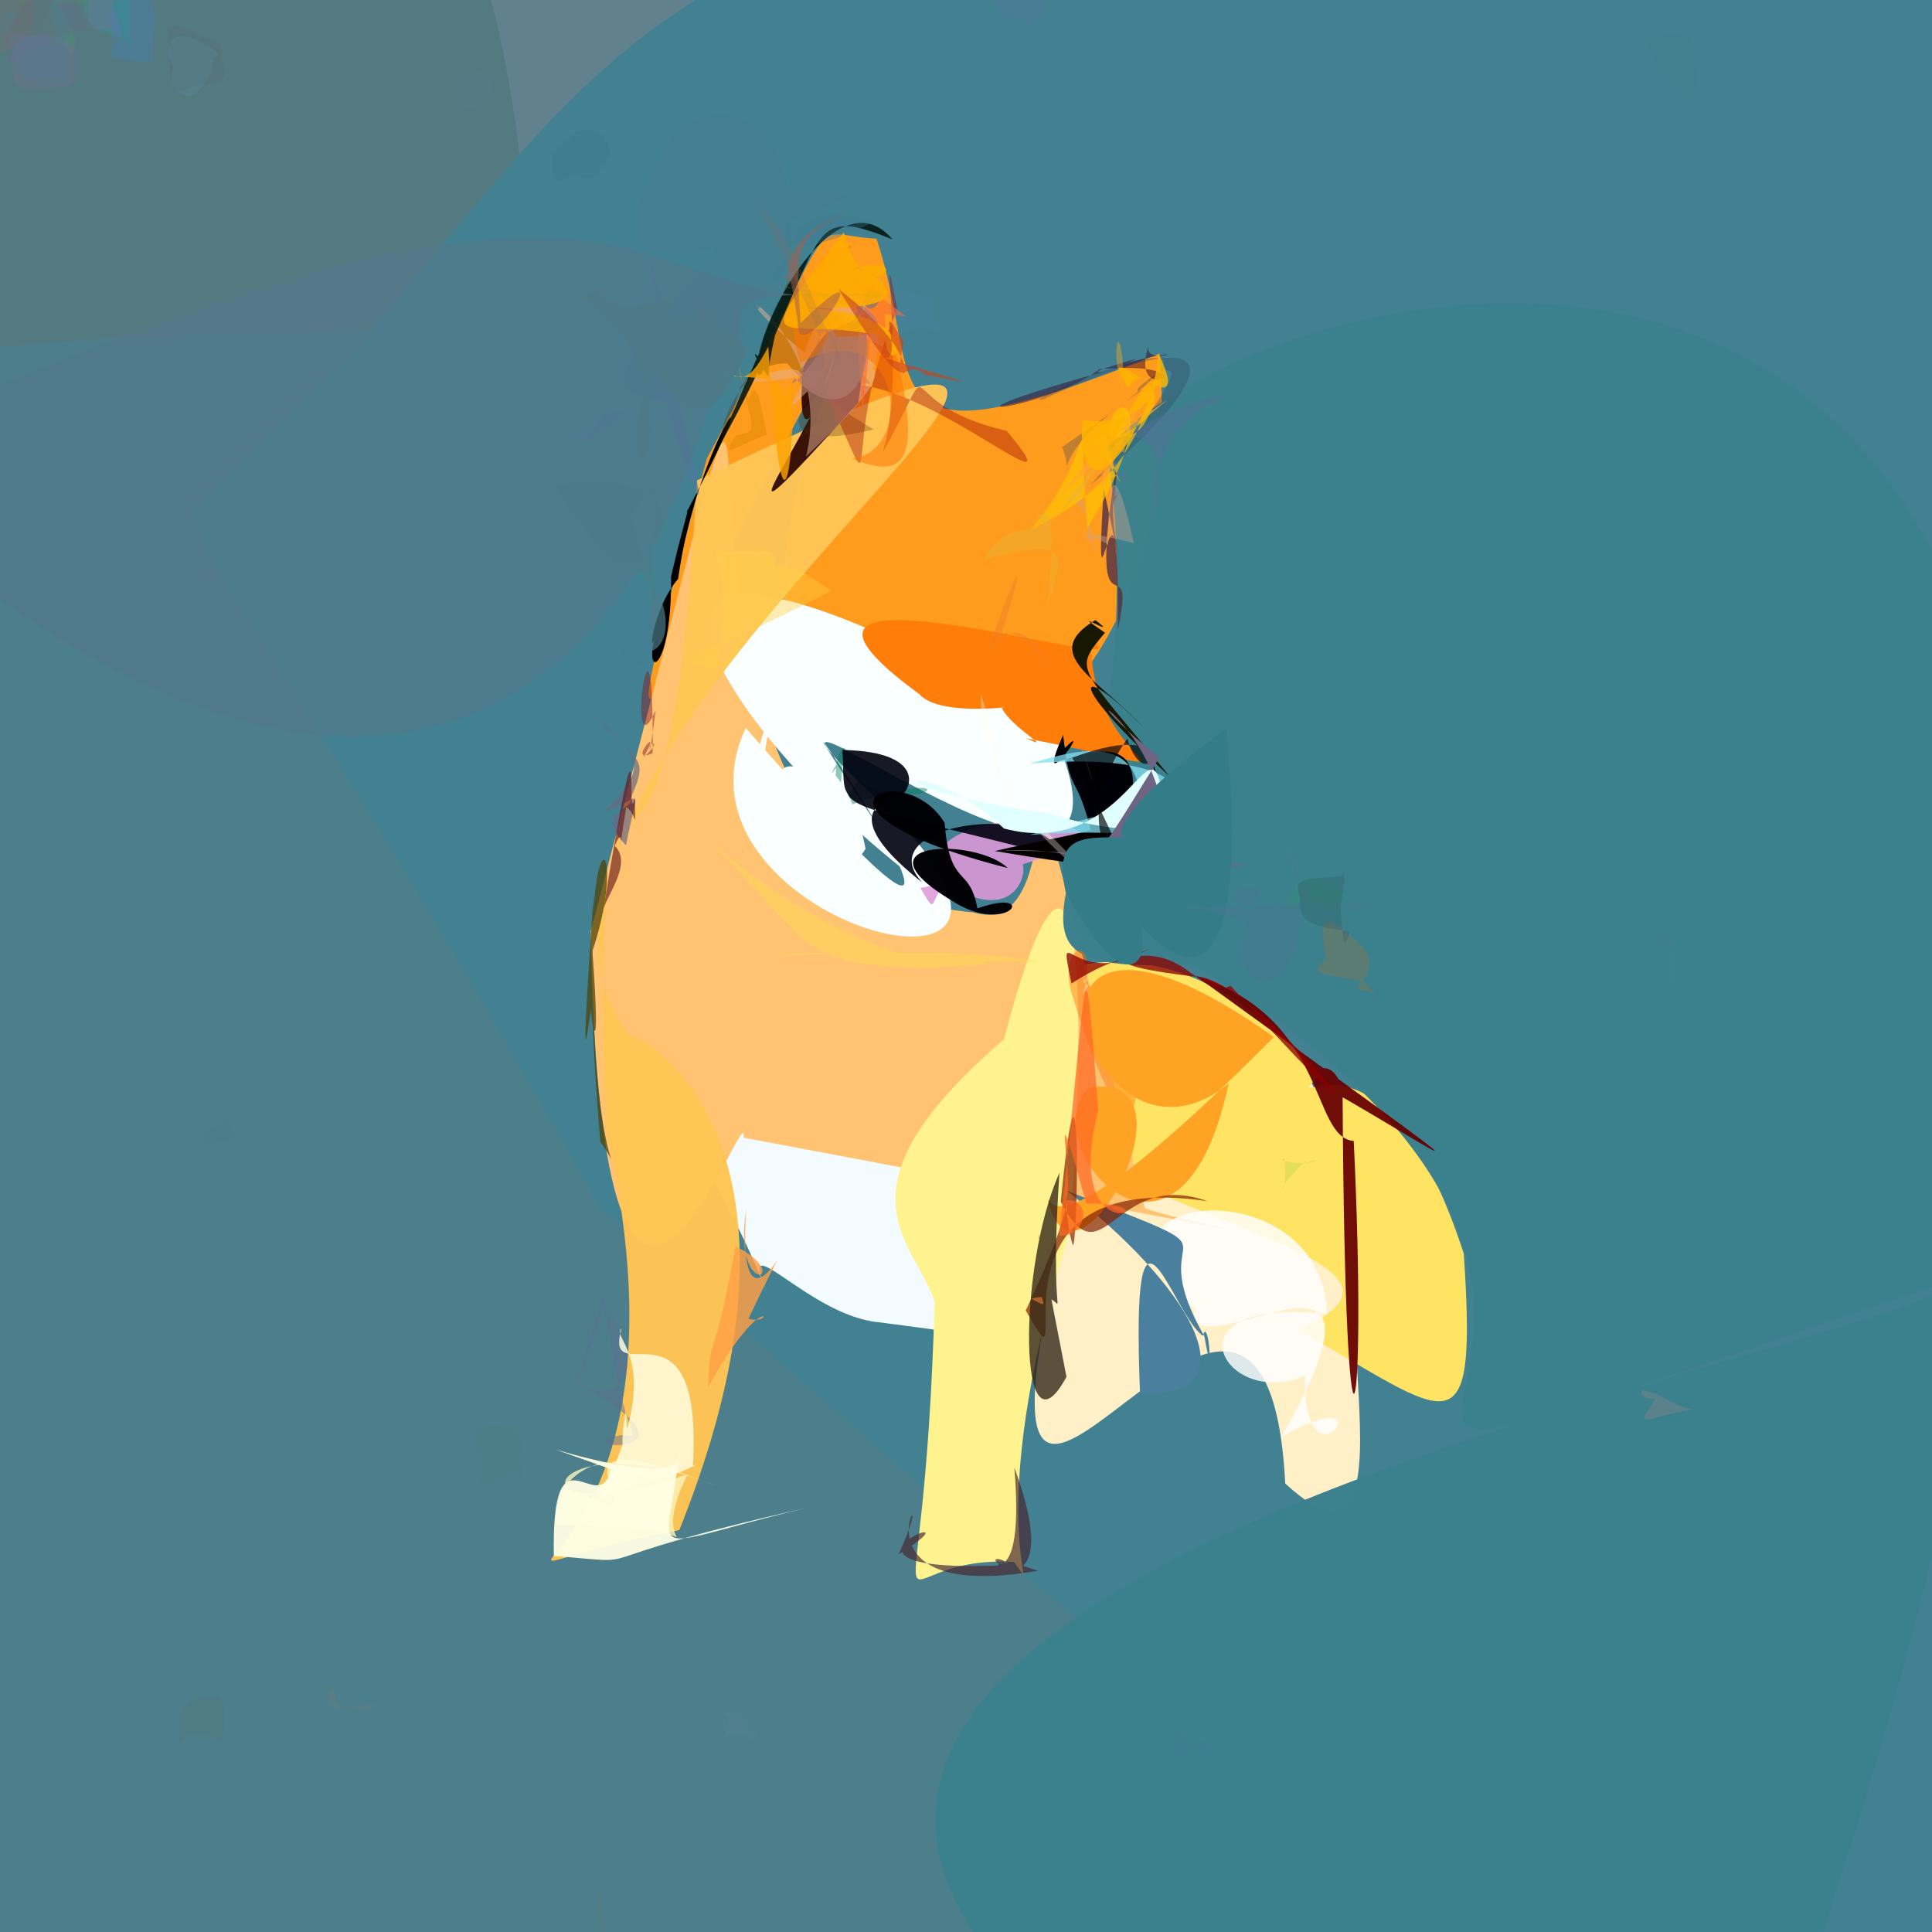 <?xml version="1.0" ?>
<svg xmlns="http://www.w3.org/2000/svg" version="1.1" width="512" height="512">
  <rect width="100%" height="100%" fill="#333333" stroke="none"/>
  <defs/>
  <g>
    <path stroke-width="0" fill="rgb(97, 129, 142)" opacity="1.04" stroke="rgb(139, 182, 153)" stroke-opacity="1.0" stroke-linecap="round" stroke-linejoin="round" d="M 222.151 2.013 C 160.438 3.051 192.71 49.665 67.51 130.249 C 58.178 122.419 55.672 110.838 54.894 87.133 C 56.831 -69.35 68.217 -69.857 85.427 -59.841 C 196.878 -32.085 204.868 -25.492 222.151 2.013"/>
    <path stroke-width="0" fill="rgb(84, 122, 129)" opacity="1.003" stroke="rgb(108, 164, 111)" stroke-opacity="1.0" stroke-linecap="round" stroke-linejoin="round" d="M 141.883 85.39 C 155.229 158.317 160.429 170.85 98.685 172.373 C -60.779 166.43 -47.741 136.505 -41.065 85.294 C -38.506 -35.473 -31.484 -40.575 49.461 -37.711 C 114.68 -40.486 132.252 -46.867 141.883 85.39"/>
    <path stroke-width="0" fill="rgb(76, 127, 139)" opacity="1.036" stroke="rgb(245, 97, 201)" stroke-opacity="1.0" stroke-linecap="round" stroke-linejoin="round" d="M 492.108 531.486 C 350.871 582.886 327.623 574.882 -39.528 555.348 C -75.762 413.137 -51.653 351.971 -48.728 135.781 C -55.767 98.493 -58.69 87.528 145.867 87.59 C 262.596 79.671 393.976 32.369 492.108 531.486"/>
    <path stroke-width="0" fill="rgb(65, 129, 145)" opacity="1.013" stroke="rgb(144, 236, 18)" stroke-opacity="1.0" stroke-linecap="round" stroke-linejoin="round" d="M 553.01 549.26 C 343.705 509.266 284.516 423.417 159.296 320.335 C 75.745 172.069 58.279 159.731 51.19 135.658 C 176.638 20.584 126.953 -32.795 448.076 -55.68 C 555.063 -124.773 573.009 -219.415 553.01 549.26"/>
    <path stroke-width="0" fill="rgb(264, 240, 199)" opacity="1.039" stroke="rgb(5, 212, 198)" stroke-opacity="1.0" stroke-linecap="round" stroke-linejoin="round" d="M 374.624 366.494 C 339.789 302.949 382.017 431.392 340.602 393.144 C 335.07 284.891 242.545 478.036 285.583 311.562 C 240.265 245.595 287.623 227.956 279.963 307.034 C 375.148 220.08 341.391 339.628 374.624 366.494"/>
    <path stroke-width="0" fill="rgb(244, 251, 262)" opacity="1.053" stroke="rgb(249, 203, 117)" stroke-opacity="1.0" stroke-linecap="round" stroke-linejoin="round" d="M 257.346 343.642 C 243.102 354.005 290.132 357.812 232.905 350.413 C 214.294 348.776 194.629 323.368 203.364 342.535 C 185.287 298.996 174.868 298.727 187.806 297.302 C 263.698 316.223 252.032 282.727 257.346 343.642"/>
    <path stroke-width="0" fill="rgb(274, 228, 100)" opacity="1.073" stroke="rgb(30, 163, 36)" stroke-opacity="1.0" stroke-linecap="round" stroke-linejoin="round" d="M 387.915 332.218 C 391.532 386.415 384.453 375.358 344.019 352.43 C 379.849 336.722 326.49 327.704 284.338 305.922 C 222.651 281.544 294.63 217.172 349.326 285.162 C 338.617 297.45 365.918 264.537 387.915 332.218"/>
    <path stroke-width="0" fill="rgb(264, 155, 29)" opacity="1.001" stroke="rgb(133, 105, 67)" stroke-opacity="1.0" stroke-linecap="round" stroke-linejoin="round" d="M 307.259 93.741 C 319.675 239.143 144.32 249.925 232.372 73.643 C 177.266 166.873 153.993 244.939 187.298 121.563 C 225.166 51.493 212.397 62.286 232.266 63.243 C 245.453 102.573 227.083 125.815 307.259 93.741"/>
    <path stroke-width="0" fill="rgb(276, 195, 113)" opacity="1.005" stroke="rgb(116, 144, 4)" stroke-opacity="1.0" stroke-linecap="round" stroke-linejoin="round" d="M 303.383 320.162 C 315.439 324.873 389.623 337.674 197.072 301.495 C 198.344 287.403 159.443 404.479 156.55 246.744 C 231.501 -37.448 147.325 233.119 257.988 241.798 C 289.369 251.344 259.432 143.156 303.383 320.162"/>
    <path stroke-width="0" fill="rgb(250, 257, 264)" opacity="1.004" stroke="rgb(156, 157, 240)" stroke-opacity="1.0" stroke-linecap="round" stroke-linejoin="round" d="M 230.595 209.987 C 301.189 276.747 172.671 246.295 197.634 192.916 C 303.156 313.794 167.542 122.535 241.5 232.036 C 183.353 186.938 144.708 114.579 277.912 191.273 C 314.831 269.901 178.514 160.671 230.595 209.987"/>
    <path stroke-width="0" fill="rgb(298, 196, 84)" opacity="0.976" stroke="rgb(91, 111, 177)" stroke-opacity="1.0" stroke-linecap="round" stroke-linejoin="round" d="M 171.048 279.19 C 139.802 263.131 231.504 277.06 180.018 405.502 C 100.232 420.966 190.156 427.324 160.564 299.212 C 155.528 159.042 176.198 279.634 184.68 127.322 C 370.818 37.402 98.764 209.577 171.048 279.19"/>
    <path stroke-width="0" fill="rgb(273, 243, 143)" opacity="1.031" stroke="rgb(170, 171, 53)" stroke-opacity="1.0" stroke-linecap="round" stroke-linejoin="round" d="M 283.624 326.073 C 258.485 406.111 277.204 425.288 268.687 413.941 C 230.525 411.655 244.759 448.714 247.696 344.886 C 242.14 328.488 219.512 315.394 266.047 275.451 C 282.455 213.056 289.696 237.761 283.624 326.073"/>
    <path stroke-width="0" fill="rgb(262, 246, 189)" opacity="0.786" stroke="rgb(80, 92, 145)" stroke-opacity="1.0" stroke-linecap="round" stroke-linejoin="round" d="M 155.55 396.714 C 178.528 382.531 144.342 384.832 147.616 404.122 C 199.536 403.974 168.624 417.334 182.278 390.677 C 131.89 407.855 144.445 375.302 189.973 393.823 C 136.814 372.834 177.467 406.926 155.55 396.714"/>
    <path stroke-width="0" fill="rgb(271, 160, 69)" opacity="0.826" stroke="rgb(166, 64, 118)" stroke-opacity="1.0" stroke-linecap="round" stroke-linejoin="round" d="M 194.92 330.284 C 211.33 338.485 193.88 345.287 197.759 320.48 C 194.79 364.492 217.206 309.686 198.354 349.472 C 205.844 351.671 203.006 340.04 187.681 367.559 C 188.48 350.106 188.311 366.648 194.92 330.284"/>
    <path stroke-width="0" fill="rgb(292, 272, 229)" opacity="0.947" stroke="rgb(50, 94, 209)" stroke-opacity="1.0" stroke-linecap="round" stroke-linejoin="round" d="M 179.969 384.846 C 176.969 414.438 168.059 410.554 213.659 399.612 C 147.713 414.572 175.045 414.562 146.768 412.347 C 146.122 375.984 158.561 403.078 161.917 389.355 C 119.955 374.279 182.557 398.468 179.969 384.846"/>
    <path stroke-width="0" fill="rgb(60, 129, 141)" opacity="0.996" stroke="rgb(72, 30, 75)" stroke-opacity="1.0" stroke-linecap="round" stroke-linejoin="round" d="M 442.356 623.263 C -27.413 437.552 498.684 364.609 520.276 338.339 C 262.977 423.918 493.027 362.874 315.886 255.479 C 245.019 259.296 309.051 229.707 293.432 118.892 C 344.67 58.914 697.449 -16.726 442.356 623.263"/>
    <path stroke-width="0" fill="rgb(219, 140, 5)" opacity="0.514" stroke="rgb(146, 236, 81)" stroke-opacity="1.0" stroke-linecap="round" stroke-linejoin="round" d="M 193.135 84.456 C 198.628 115.203 202.537 113.858 194.918 115.409 C 189.967 122.746 196.432 117.452 203.163 115.218 C 200.79 101.767 199.945 101.863 198.351 105.844 C 195.292 99.457 200.638 118.269 193.135 84.456"/>
    <path stroke-width="0" fill="rgb(83, 49, 69)" opacity="0.81" stroke="rgb(33, 182, 73)" stroke-opacity="1.0" stroke-linecap="round" stroke-linejoin="round" d="M 292.498 129.49 C 303.221 178.641 291.154 130.057 296.346 131.194 C 294.885 131.784 294.928 139.486 296.116 121.683 C 287.301 175.015 301.604 141.144 296.231 167.032 C 296.679 108.153 289.545 177.554 292.498 129.49"/>
    <path stroke-width="0" fill="rgb(278, 126, 9)" opacity="1.134" stroke="rgb(149, 5, 211)" stroke-opacity="1.0" stroke-linecap="round" stroke-linejoin="round" d="M 271.94 195.668 C 280.078 199.292 267.963 192.864 265.501 187.614 C 292.254 182.67 251.694 193.035 243.623 183.945 C 187.36 142.815 308.326 180.978 289.173 169.917 C 288.676 205.837 328.504 206.64 271.94 195.668"/>
    <path stroke-width="0" fill="rgb(49, 66, 95)" opacity="0.301" stroke="rgb(172, 68, 187)" stroke-opacity="1.0" stroke-linecap="round" stroke-linejoin="round" d="M 302.661 103.42 C 294.275 106.246 332.877 78.148 288.896 128.66 C 328.528 94.991 322.975 84.592 276.578 105.797 C 264.381 108.887 350.018 72.073 281.493 118.442 C 286.247 131.196 273.602 122.479 302.661 103.42"/>
    <path stroke-width="0" fill="rgb(55, -6, 40)" opacity="0.462" stroke="rgb(63, 146, 150)" stroke-opacity="1.0" stroke-linecap="round" stroke-linejoin="round" d="M 292.451 98.519 C 284.889 99.578 307.949 92.838 298.897 96.088 C 319.607 90.804 303.477 97.539 304.284 91.842 C 298.984 108.887 322.886 95.282 291.362 97.841 C 277.778 108.393 238.892 113.311 292.451 98.519"/>
    <path stroke-width="0" fill="rgb(-22, -27, -46)" opacity="1.05" stroke="rgb(56, 242, 114)" stroke-opacity="1.0" stroke-linecap="round" stroke-linejoin="round" d="M 177.849 152.739 C 182.221 133.91 183.922 132.18 179.771 139.786 C 208.451 86.705 184.854 115.065 179.718 153.399 C 172.377 161.873 171.49 177.561 174.212 166.521 C 169.597 180.46 178.072 179.7 177.849 152.739"/>
    <path stroke-width="0" fill="rgb(38, -10, -25)" opacity="0.904" stroke="rgb(178, 75, 207)" stroke-opacity="1.0" stroke-linecap="round" stroke-linejoin="round" d="M 218.562 88.73 C 232.838 80.139 230.377 85.677 227.449 106.712 C 181.829 157.216 217.68 113.588 221.202 93.882 C 210.437 129.219 212.308 99.274 212.955 98.857 C 226.889 88.177 202.061 110.619 218.562 88.73"/>
    <path stroke-width="0" fill="rgb(-29, -25, 7)" opacity="1.029" stroke="rgb(224, 148, 224)" stroke-opacity="1.0" stroke-linecap="round" stroke-linejoin="round" d="M 289.556 221.9 C 293.292 210.21 284.164 230.769 300.17 210.344 C 302.286 189.268 277.199 205.245 279.66 201.101 C 293.258 185.529 272.583 215.258 281.751 194.751 C 283.563 211.937 285.047 203.205 289.556 221.9"/>
    <path stroke-width="0" fill="rgb(70, 38, 46)" opacity="0.679" stroke="rgb(108, 154, 4)" stroke-opacity="1.0" stroke-linecap="round" stroke-linejoin="round" d="M 238.172 411.87 C 251.376 382.793 219.947 425.782 275.079 416.262 C 247.107 406.665 285.722 434.8 268.812 388.927 C 272.204 429.425 256.76 407.546 267.968 414.727 C 208.401 417.707 263.456 396.141 238.172 411.87"/>
    <path stroke-width="0" fill="rgb(95, 112, 144)" opacity="0.501" stroke="rgb(168, 73, 157)" stroke-opacity="1.0" stroke-linecap="round" stroke-linejoin="round" d="M 148.45 364.393 C 196.169 388.476 144.179 383.374 165.191 380.237 C 171.586 381.185 164.035 381.678 160.144 342.782 C 146.727 383.564 155.08 363.652 159.989 346.515 C 171.863 360.756 166.341 375.982 148.45 364.393"/>
    <path stroke-width="0" fill="rgb(83, 46, -23)" opacity="0.291" stroke="rgb(34, 76, 145)" stroke-opacity="1.0" stroke-linecap="round" stroke-linejoin="round" d="M 231.549 113.812 C 197.128 122.212 214.473 98.707 230.892 101.76 C 196.318 60.13 218.122 70.942 196.121 102.714 C 184.987 145.659 191.2 71.91 224.472 105.32 C 231.637 73.309 172.4 79.026 231.549 113.812"/>
    <path stroke-width="0" fill="rgb(132, 28, 41)" opacity="0.481" stroke="rgb(146, 166, 166)" stroke-opacity="1.0" stroke-linecap="round" stroke-linejoin="round" d="M 172.215 198.2 C 172.055 199.913 172.556 197.65 173.765 188.183 C 165.386 207.326 173.459 147.95 172.955 199.609 C 165.589 202.922 176.394 190.59 170.511 200.742 C 176.108 195.619 171.55 196.877 172.215 198.2"/>
    <path stroke-width="0" fill="rgb(156, -37, -117)" opacity="0.385" stroke="rgb(228, 93, 111)" stroke-opacity="1.0" stroke-linecap="round" stroke-linejoin="round" d="M 233.975 119.859 C 240.588 98.28 232.21 53.512 237.828 81.916 C 221.303 119.916 235.54 139.705 218.656 103.744 C 236.855 92.223 289.208 141.129 266.785 114.182 C 233.968 106.674 250.765 89.744 233.975 119.859"/>
    <path stroke-width="0" fill="rgb(228, 176, 151)" opacity="0.507" stroke="rgb(205, 179, 25)" stroke-opacity="1.0" stroke-linecap="round" stroke-linejoin="round" d="M 197.374 101.082 C 236.204 85.99 185.549 131.12 215.356 102.413 C 248.133 110.48 226.922 51.291 213.201 93.447 C 179.701 66.298 222.301 85.924 213.592 121.012 C 255.163 81.944 215.535 102.823 197.374 101.082"/>
    <path stroke-width="0" fill="rgb(206, 164, 143)" opacity="0.415" stroke="rgb(205, 145, 103)" stroke-opacity="1.0" stroke-linecap="round" stroke-linejoin="round" d="M 290.124 145.447 C 286.406 120.231 272.595 141.562 285.749 129.004 C 293.317 152.447 280.63 137.313 293.607 144.222 C 294.015 148.91 292.268 106.884 300.479 143.936 C 276.059 137.578 294.29 145.766 290.124 145.447"/>
    <path stroke-width="0" fill="rgb(104, 106, 129)" opacity="0.691" stroke="rgb(177, 115, 184)" stroke-opacity="1.0" stroke-linecap="round" stroke-linejoin="round" d="M 155.526 187.686 C 168.99 202.495 172.395 199.727 167.15 211.509 C 168.259 215.079 156.792 214.378 165.884 224.046 C 169.233 206.901 170.712 211.358 160.027 215.282 C 172.13 202.61 170.237 201.638 155.526 187.686"/>
    <path stroke-width="0" fill="rgb(223, 152, 216)" opacity="0.873" stroke="rgb(248, 218, 2)" stroke-opacity="1.0" stroke-linecap="round" stroke-linejoin="round" d="M 289.807 225.07 C 301.264 194.607 319.174 222.607 243.922 235.294 C 250.889 247.65 241.885 229.545 265.113 230.121 C 273.807 218.999 274.676 243.388 257.863 237.658 C 226.461 219.676 285.946 209.538 289.807 225.07"/>
    <path stroke-width="0" fill="rgb(-7, 123, 84)" opacity="0.422" stroke="rgb(186, 43, 132)" stroke-opacity="1.0" stroke-linecap="round" stroke-linejoin="round" d="M 218.513 208.519 C 229.051 186.729 217.065 223.153 227.316 207.012 C 246.794 217.304 258.562 200.813 222.018 214.562 C 219.212 193.238 227.937 196.732 221.905 203.193 C 210.632 214.794 238.883 232.036 218.513 208.519"/>
    <path stroke-width="0" fill="rgb(286, 112, -17)" opacity="0.436" stroke="rgb(88, 236, 179)" stroke-opacity="1.0" stroke-linecap="round" stroke-linejoin="round" d="M 284.223 263.966 C 279.679 250.264 291.6 245.995 287.124 263.144 C 291.929 257.793 281.136 259.093 292.198 262.57 C 324.818 261.927 341.248 261.71 283.688 262.458 C 306.985 258.974 306.452 336.183 284.223 263.966"/>
    <path stroke-width="0" fill="rgb(-44, -33, 15)" opacity="0.899" stroke="rgb(41, 158, 147)" stroke-opacity="1.0" stroke-linecap="round" stroke-linejoin="round" d="M 223.227 198.749 C 224.521 217.061 217.31 210.473 281.229 227.208 C 277.982 211.779 229.633 218.062 244.414 233.893 C 210.398 206.982 253.986 210.969 237.603 211.402 C 241.052 211.043 247.118 199.165 223.227 198.749"/>
    <path stroke-width="0" fill="rgb(24, 23, -2)" opacity="1.047" stroke="rgb(238, 156, 136)" stroke-opacity="1.0" stroke-linecap="round" stroke-linejoin="round" d="M 303.379 193.186 C 291.202 179.748 275.175 173.415 290.284 164.33 C 297.809 170.05 281.31 159.847 292.833 167.672 C 284.369 177.905 285.312 175.688 310.076 205.875 C 280.351 178.468 286.157 175.232 303.379 193.186"/>
    <path stroke-width="0" fill="rgb(93, 15, 22)" opacity="0.601" stroke="rgb(186, 79, 101)" stroke-opacity="1.0" stroke-linecap="round" stroke-linejoin="round" d="M 165.961 213.947 C 168.915 215.533 168.225 221.701 168.277 211.529 C 165.566 221.692 170.903 173.414 159.713 242.229 C 159.526 238.597 168.097 229.186 162.926 224.17 C 166.591 215.425 162.43 235.356 165.961 213.947"/>
    <path stroke-width="0" fill="rgb(78, 67, 10)" opacity="0.744" stroke="rgb(57, 64, 14)" stroke-opacity="1.0" stroke-linecap="round" stroke-linejoin="round" d="M 156.766 266.636 C 156.145 269.359 159.509 286.217 156.996 252.099 C 168.165 218.75 150.882 206.989 159.101 302.632 C 167.349 313.582 155.069 309.988 157.333 236.888 C 153.589 291.569 155.479 274.526 156.766 266.636"/>
    <path stroke-width="0" fill="rgb(267, 266, 256)" opacity="0.827" stroke="rgb(6, 17, 173)" stroke-opacity="1.0" stroke-linecap="round" stroke-linejoin="round" d="M 345.852 364.519 C 345.212 398.493 369.683 363.521 339.483 380.944 C 376.171 316.931 314.314 365.998 316.455 346.678 C 279.623 315.585 350.699 308.35 351.618 348.202 C 307.492 343.327 324.38 374.03 345.852 364.519"/>
    <path stroke-width="0" fill="rgb(102, 0, -48)" opacity="0.938" stroke="rgb(136, 228, 252)" stroke-opacity="1.0" stroke-linecap="round" stroke-linejoin="round" d="M 316.842 258.585 C 408.724 325.014 382.182 305.607 351.749 288.467 C 344.89 281.946 355.116 279.895 355.805 290.514 C 356.438 406.701 362.515 380.375 358.752 302.375 C 347.143 301.292 352.189 269.765 316.842 258.585"/>
    <path stroke-width="0" fill="rgb(-16, -7, 4)" opacity="0.986" stroke="rgb(81, 97, 150)" stroke-opacity="1.0" stroke-linecap="round" stroke-linejoin="round" d="M 250.32 218.041 C 239.465 200.127 206.087 214.494 267.041 230.02 C 258.8 221.982 225.521 222.513 252.039 238.565 C 267.409 248.642 275.771 234.835 259.019 240.735 C 256.885 229.089 251.742 235.701 250.32 218.041"/>
    <path stroke-width="0" fill="rgb(289, 286, 228)" opacity="0.827" stroke="rgb(160, 222, 69)" stroke-opacity="1.0" stroke-linecap="round" stroke-linejoin="round" d="M 183.616 388.75 C 196.618 379.804 158.632 409.36 165.906 373.802 C 166.434 396.138 175.257 391.105 158.814 397.452 C 177.216 360.222 161.729 355.205 164.711 352.043 C 159.711 369.955 186.458 340.698 183.616 388.75"/>
    <path stroke-width="0" fill="rgb(74, 128, 158)" opacity="1.009" stroke="rgb(47, 242, 175)" stroke-opacity="1.0" stroke-linecap="round" stroke-linejoin="round" d="M 319.169 354.13 C 321.611 368.598 320.36 348.213 318.761 354.019 C 310.444 347.985 299.593 306.073 302.125 369.444 C 333.711 370.43 314.099 339.631 282.735 315.57 C 334.586 335.569 300.842 322.08 319.169 354.13"/>
    <path stroke-width="0" fill="rgb(139, -27, -71)" opacity="0.768" stroke="rgb(241, 186, 64)" stroke-opacity="1.0" stroke-linecap="round" stroke-linejoin="round" d="M 283.943 260.647 C 280.075 241.637 284.372 263.632 304.821 251.231 C 298.809 254.441 290.529 255.522 316.578 258.837 C 332.511 257.433 385.912 327.67 326.145 261.259 C 315.741 265.908 313.418 241.665 283.943 260.647"/>
    <path stroke-width="0" fill="rgb(-69, 20, 13)" opacity="0.871" stroke="rgb(132, 6, 52)" stroke-opacity="1.0" stroke-linecap="round" stroke-linejoin="round" d="M 200.97 99.433 C 205.688 98.06 194.803 87.339 203.678 99.873 C 203.37 90.143 216.056 59.134 189.203 120.831 C 221.183 64.083 210.652 53.008 236.524 63.45 C 220.918 45.027 198.038 90.136 200.97 99.433"/>
    <path stroke-width="0" fill="rgb(4, -27, -19)" opacity="1.021" stroke="rgb(182, 100, 144)" stroke-opacity="1.0" stroke-linecap="round" stroke-linejoin="round" d="M 304.733 199.857 C 302.591 194.337 314.216 221.58 303.88 222.672 C 298.579 194.407 318.029 205.09 296.624 222.052 C 290.168 224.508 323.361 235.629 263.641 225.533 C 286.038 220.201 311.958 219.138 304.733 199.857"/>
    <path stroke-width="0" fill="rgb(144, 103, 113)" opacity="0.423" stroke="rgb(140, 149, 245)" stroke-opacity="1.0" stroke-linecap="round" stroke-linejoin="round" d="M 215.347 78.834 C 227.303 96.766 203.036 96.845 215.706 100.881 C 229.279 71.182 205.249 74.494 182.067 78.019 C 202.535 84.285 177.556 102.481 185.859 77.35 C 217.665 71.511 244.344 86.439 215.347 78.834"/>
    <path stroke-width="0" fill="rgb(274, 163, 37)" opacity="1.019" stroke="rgb(86, 245, 59)" stroke-opacity="1.0" stroke-linecap="round" stroke-linejoin="round" d="M 277.768 318.445 C 278.803 314.549 274.675 338.183 337.586 274.818 C 257.745 218 287.493 318.556 325.603 287.12 C 312.454 349.014 272.832 302.718 288.7 288.226 C 319.336 283.104 285.036 348.027 277.768 318.445"/>
    <path stroke-width="0" fill="rgb(280, 259, 238)" opacity="0.328" stroke="rgb(240, 203, 160)" stroke-opacity="1.0" stroke-linecap="round" stroke-linejoin="round" d="M 259.905 183.985 C 260.181 202.886 266.257 215.355 294.847 238.15 C 300.659 216.498 308.911 217.439 306.596 209.43 C 311.199 255.542 270.611 229.539 286.681 229.83 C 256.381 198.895 270.189 214.457 259.905 183.985"/>
    <path stroke-width="0" fill="rgb(131, 34, -15)" opacity="0.703" stroke="rgb(88, 37, 250)" stroke-opacity="1.0" stroke-linecap="round" stroke-linejoin="round" d="M 271.825 347.287 C 289.835 309.45 279.234 313.018 284.292 329.941 C 285.703 331.521 286.703 261.398 281.117 318.463 C 292.341 340.345 295.171 309.467 320.009 318.332 C 255.394 308.696 287.866 375.424 271.825 347.287"/>
    <path stroke-width="0" fill="rgb(67, 122, 149)" opacity="0.325" stroke="rgb(126, 163, 93)" stroke-opacity="1.0" stroke-linecap="round" stroke-linejoin="round" d="M 200.536 73.908 C 209.703 65.212 217.053 72.41 206.936 70.092 C 209.346 61.744 209.685 29.935 209.613 62.137 C 208.438 70.068 229.898 59.83 231.814 58.58 C 197.659 50.284 217.413 79.514 200.536 73.908"/>
    <path stroke-width="0" fill="rgb(68, 126, 146)" opacity="0.709" stroke="rgb(209, 48, 130)" stroke-opacity="1.0" stroke-linecap="round" stroke-linejoin="round" d="M 225.386 51.582 C 193.655 49.95 183 43.38 189.352 67.084 C 161.762 98.786 156.416 106.741 181.61 105.68 C 229.572 61.357 204.999 17.568 179.754 34.067 C 148.125 81.261 187.177 70.022 225.386 51.582"/>
    <path stroke-width="0" fill="rgb(287, 106, 50)" opacity="0.559" stroke="rgb(24, 219, 248)" stroke-opacity="1.0" stroke-linecap="round" stroke-linejoin="round" d="M 228.598 109.089 C 226.943 85.829 224.57 81.458 240.222 83.895 C 214.247 64.651 232.054 75.308 228.792 85.392 C 236.477 92.357 234.534 88.277 233.808 75.236 C 225.713 80.804 234.8 57.85 228.598 109.089"/>
    <path stroke-width="0" fill="rgb(300, 117, -18)" opacity="0.536" stroke="rgb(103, 59, 33)" stroke-opacity="1.0" stroke-linecap="round" stroke-linejoin="round" d="M 225.823 65.02 C 209.738 67.448 214.422 83.407 237.342 93.457 C 244.124 121.131 240.551 127.758 225.751 121.467 C 242.931 119.903 238.724 82.047 212.004 96.207 C 207.007 77.43 213.219 81.052 225.823 65.02"/>
    <path stroke-width="0" fill="rgb(273, 162, -55)" opacity="0.806" stroke="rgb(185, 2, 196)" stroke-opacity="1.0" stroke-linecap="round" stroke-linejoin="round" d="M 173.444 96.595 C 192.73 81.151 192.036 114.339 203.603 91.896 C 208.755 176.298 212.724 79.032 207.886 107.216 C 210.961 93.916 178.723 105.02 176.858 94.097 C 196.028 108.832 196.319 79.708 173.444 96.595"/>
    <path stroke-width="0" fill="rgb(78, 119, 156)" opacity="0.742" stroke="rgb(66, 116, 174)" stroke-opacity="1.0" stroke-linecap="round" stroke-linejoin="round" d="M 178.919 101.583 C 177.126 95.933 195.792 168.35 175.75 104.878 C 152.885 113.77 134.888 136.328 161.052 109.251 C 178.218 108.456 178.246 102.418 171.056 63.109 C 185.063 115.592 179.042 113.249 178.919 101.583"/>
    <path stroke-width="0" fill="rgb(175, 123, 112)" opacity="0.677" stroke="rgb(72, 96, 46)" stroke-opacity="1.0" stroke-linecap="round" stroke-linejoin="round" d="M 221.77 89.016 C 211.915 88.845 251.79 92.429 220.148 75.96 C 238.126 83.118 228.991 119.737 210.615 100.154 C 205.531 108.329 233.241 78.827 211.648 82.862 C 222.135 82.002 226.014 100.765 221.77 89.016"/>
    <path stroke-width="0" fill="rgb(84, 118, 139)" opacity="0.559" stroke="rgb(147, 244, 164)" stroke-opacity="1.0" stroke-linecap="round" stroke-linejoin="round" d="M 228.617 77.75 C 176.562 77.676 207.62 83.742 189.199 101.271 C 174.785 167.094 108.953 264.144 -45.691 121.897 C 182.647 18.567 158.954 83.591 228.362 78.338 C 238.9 72.711 229.588 88.924 228.617 77.75"/>
    <path stroke-width="0" fill="rgb(77, 121, 137)" opacity="0.988" stroke="rgb(109, 130, 136)" stroke-opacity="1.0" stroke-linecap="round" stroke-linejoin="round" d="M 197.81 93.657 C 196.783 82.395 156.973 79.283 168.304 93.97 C 181.509 127.096 156.578 138.343 178.001 79.027 C 154.112 86.608 164.119 72.812 154.418 78.696 C 181.358 102.572 182.271 124.121 197.81 93.657"/>
    <path stroke-width="0" fill="rgb(87, 110, 154)" opacity="0.45" stroke="rgb(70, 32, 100)" stroke-opacity="1.0" stroke-linecap="round" stroke-linejoin="round" d="M 288.606 120.39 C 300.147 113.069 287.802 123.364 301.372 129.187 C 283.131 117.598 313.949 103.472 305.292 136.273 C 305.709 121.932 310.667 106.879 332.988 103.257 C 320.37 106.964 322.744 100.837 288.606 120.39"/>
    <path stroke-width="0" fill="rgb(268, 102, 35)" opacity="0.7" stroke="rgb(47, 230, 138)" stroke-opacity="1.0" stroke-linecap="round" stroke-linejoin="round" d="M 282.488 318.003 C 285.092 313.479 277.403 281.156 287.875 318.936 C 314.367 318.461 280.84 334.081 291.041 294.227 C 286.881 241.809 288.831 254.643 280.648 327.38 C 287.017 328.401 290.366 318.194 282.488 318.003"/>
    <path stroke-width="0" fill="rgb(265, 167, 28)" opacity="0.427" stroke="rgb(224, 116, 184)" stroke-opacity="1.0" stroke-linecap="round" stroke-linejoin="round" d="M 302.177 111.96 C 290.397 100.327 298.849 66.4 298.043 119.807 C 291.565 120.441 295.344 92.378 293.015 117.357 C 302.435 138.032 282.216 116.977 291.629 125.633 C 290.608 118.069 284.323 110.372 302.177 111.96"/>
    <path stroke-width="0" fill="rgb(276, 199, -6)" opacity="0.652" stroke="rgb(230, 175, 178)" stroke-opacity="1.0" stroke-linecap="round" stroke-linejoin="round" d="M 305.94 101.483 C 300.842 121.901 289.745 132.44 273.109 140.348 C 291.91 119.025 284.832 99.563 288.174 139.956 C 315.157 96.201 283.905 102.608 297.112 128.174 C 279.317 100.465 304.287 131.367 305.94 101.483"/>
    <path stroke-width="0" fill="rgb(270, 164, 52)" opacity="0.636" stroke="rgb(203, 244, 116)" stroke-opacity="1.0" stroke-linecap="round" stroke-linejoin="round" d="M 278.407 133.134 C 295.154 118.342 296.577 99.471 291.612 130.26 C 308.473 92.397 292.221 122.422 300.879 108.623 C 303.607 110.735 280.285 125.504 309.556 105.828 C 287.743 124.032 296.808 117.78 278.407 133.134"/>
    <path stroke-width="0" fill="rgb(234, 178, 50)" opacity="0.513" stroke="rgb(65, 216, 8)" stroke-opacity="1.0" stroke-linecap="round" stroke-linejoin="round" d="M 295.746 116.341 C 278.825 136.526 278.27 143.648 274.504 136.141 C 276.479 138.188 280.569 127.025 277.599 161.239 C 280.886 148.155 286.314 141.324 260.427 148.376 C 271.723 131.272 273.197 153.649 295.746 116.341"/>
    <path stroke-width="0" fill="rgb(51, 38, 24)" opacity="0.791" stroke="rgb(90, 90, 4)" stroke-opacity="1.0" stroke-linecap="round" stroke-linejoin="round" d="M 273.301 344.152 C 279.819 347.907 273.893 343.781 276.857 339.541 C 276.229 330.707 271.232 306.387 282.626 364.878 C 269.753 388.675 269.705 335.357 280.767 310.802 C 277.368 361.265 285.285 340.737 273.301 344.152"/>
    <path stroke-width="0" fill="rgb(239, 125, 39)" opacity="0.418" stroke="rgb(221, 115, 83)" stroke-opacity="1.0" stroke-linecap="round" stroke-linejoin="round" d="M 297.274 240.272 C 305.54 183.421 315.482 209.428 298.965 238.13 C 282.329 183.332 273.875 153.559 261.205 174.265 C 270.716 146.336 272.144 146.973 265.485 167.891 C 275.131 165.801 287.395 188.028 297.274 240.272"/>
    <path stroke-width="0" fill="rgb(75, 123, 136)" opacity="0.699" stroke="rgb(17, 64, 56)" stroke-opacity="1.0" stroke-linecap="round" stroke-linejoin="round" d="M 167.158 137.084 C 177.673 120.319 172.127 129.291 172.421 172.605 C 181.007 170.004 175.488 145.548 158.735 150.118 C 177.308 152.941 189.561 122.166 147.153 128.745 C 160.628 151.835 175.963 159.504 167.158 137.084"/>
    <path stroke-width="0" fill="rgb(274, 209, 69)" opacity="0.412" stroke="rgb(33, 3, 29)" stroke-opacity="1.0" stroke-linecap="round" stroke-linejoin="round" d="M 220.29 156.578 C 193.977 137.472 206.829 163.516 191.2 177.698 C 212.992 139.32 207.266 146.95 190.762 146.12 C 179.642 137.646 196.701 138.652 189.877 177.253 C 173.9 174.77 184.909 175.247 220.29 156.578"/>
    <path stroke-width="0" fill="rgb(-46, 0, 7)" opacity="0.785" stroke="rgb(162, 125, 252)" stroke-opacity="1.0" stroke-linecap="round" stroke-linejoin="round" d="M 295.725 219.952 C 294.643 271.333 280.212 209.066 304.879 243.832 C 287.568 220.048 300.012 210.107 298.7 233.368 C 295.081 186.693 293.403 210.487 288.001 206.116 C 290.872 226.292 319.377 255.413 295.725 219.952"/>
    <path stroke-width="0" fill="rgb(151, 147, 123)" opacity="0.71" stroke="rgb(199, 73, 61)" stroke-opacity="1.0" stroke-linecap="round" stroke-linejoin="round" d="M 319.165 213.853 C 303.672 218.897 295.611 223.034 316.554 235.217 C 302.672 224.792 307.347 216.77 286.371 239.834 C 304.333 245.065 312.047 234.447 297.96 233.932 C 299.575 228.452 321.517 205.7 319.165 213.853"/>
    <path stroke-width="0" fill="rgb(130, 224, 242)" opacity="0.75" stroke="rgb(91, 211, 235)" stroke-opacity="1.0" stroke-linecap="round" stroke-linejoin="round" d="M 272.863 202.352 C 283.193 199.74 315.822 186.462 295.896 240.99 C 307.61 236.107 335.461 217.099 272.978 221.24 C 306.69 211.748 313.9 209.423 314.153 218.308 C 317.087 200.834 291.236 201.012 272.863 202.352"/>
    <path stroke-width="0" fill="rgb(250, 256, 262)" opacity="1.022" stroke="rgb(247, 230, 75)" stroke-opacity="1.0" stroke-linecap="round" stroke-linejoin="round" d="M 200.026 213.035 C 210.518 214.378 200.844 197.476 215.237 205.032 C 216.011 199.226 225.474 204.71 229.385 224.938 C 219.857 240.861 187.593 231.706 209.944 171.947 C 222.689 169.588 197.43 184.709 200.026 213.035"/>
    <path stroke-width="0" fill="rgb(226, 264, 287)" opacity="1.026" stroke="rgb(63, 27, 242)" stroke-opacity="1.0" stroke-linecap="round" stroke-linejoin="round" d="M 301.762 225.612 C 284.972 225.964 312.849 215.346 308.288 212.967 C 305.335 186.235 299.596 228.334 266.058 219.567 C 244.756 199.282 222.027 207.543 278.301 215.676 C 320.968 228.989 329.271 204.149 301.762 225.612"/>
    <path stroke-width="0" fill="rgb(-32, -35, 3)" opacity="0.666" stroke="rgb(69, 96, 95)" stroke-opacity="1.0" stroke-linecap="round" stroke-linejoin="round" d="M 298.758 195.734 C 276.468 227.898 309.491 243.236 318.45 236.649 C 301.192 239.292 287.328 245.174 300.517 231.596 C 302.646 246.756 301.538 230.677 284.142 200.811 C 316.096 188.757 303.755 213.555 298.758 195.734"/>
    <path stroke-width="0" fill="rgb(297, 172, -48)" opacity="0.881" stroke="rgb(213, 60, 128)" stroke-opacity="1.0" stroke-linecap="round" stroke-linejoin="round" d="M 211.254 81.516 C 250.6 82.775 234.668 103.256 234.682 89.341 C 208.393 82.623 195.358 97.428 223.623 61.573 C 229.841 84.959 245.076 64.75 224.246 71.665 C 223.118 67.17 256.973 83.43 211.254 81.516"/>
    <path stroke-width="0" fill="rgb(266, 218, 86)" opacity="0.506" stroke="rgb(18, 74, 38)" stroke-opacity="1.0" stroke-linecap="round" stroke-linejoin="round" d="M 275.001 254.9 C 268.295 254.873 256.355 254.63 262.745 255.482 C 207.133 259.391 217.381 249.698 185.319 220.608 C 231.747 262.385 265.3 251.241 209.551 252.722 C 188.988 254.919 249.705 249.626 275.001 254.9"/>
    <path stroke-width="0" fill="rgb(164, 95, 76)" opacity="0.531" stroke="rgb(33, 154, 97)" stroke-opacity="1.0" stroke-linecap="round" stroke-linejoin="round" d="M 225.257 55.818 C 198.085 66.624 214.701 81.382 207.544 72.777 C 208.784 75.092 208.816 67.144 211.462 85.611 C 210.882 99.465 236.525 61.619 212.176 85.628 C 210.874 65.74 210.102 63.149 225.257 55.818"/>
    <path stroke-width="0" fill="rgb(111, 101, 130)" opacity="1.03" stroke="rgb(246, 139, 70)" stroke-opacity="1.0" stroke-linecap="round" stroke-linejoin="round" d="M 300.013 243.719 C 288.988 238.655 272.207 228.085 330.471 229.156 C 311.47 232.356 296.037 224.815 265.054 225.525 C 295.312 223.428 283.381 239.105 307.238 200.831 C 268.065 168.543 329.957 204.429 300.013 243.719"/>
    <path stroke-width="0" fill="rgb(144, 109, 91)" opacity="0.197" stroke="rgb(228, 103, 140)" stroke-opacity="1.0" stroke-linecap="round" stroke-linejoin="round" d="M 214.608 98.317 C 217.179 84.285 220.927 84.195 222.819 96.695 C 207.269 57.567 204.452 57.398 204.975 63.281 C 210.436 56.504 209.618 67.729 200.075 52.518 C 212.513 78.257 224.987 100.799 214.608 98.317"/>
    <path stroke-width="0" fill="rgb(53, 124, 137)" opacity="1" stroke="rgb(116, 102, 63)" stroke-opacity="1.0" stroke-linecap="round" stroke-linejoin="round" d="M 325.028 192.925 C 284.711 222.784 292.23 229.54 321.542 218.879 C 298.474 227.434 277.445 212.713 282.388 236.305 C 302.402 274.326 309.5 245.812 296.068 236.757 C 305.799 252.555 333.052 280.172 325.028 192.925"/>
    <path stroke-width="0" fill="rgb(202, 65, 28)" opacity="0.583" stroke="rgb(79, 95, 133)" stroke-opacity="1.0" stroke-linecap="round" stroke-linejoin="round" d="M 232.816 94.357 C 256.114 101.403 261.931 102.605 245.322 99.43 C 237.186 93.092 243.252 111.187 222.185 76.538 C 250.383 98.258 235.09 106.664 239.532 90.656 C 230.379 74.959 241.369 98.699 232.816 94.357"/>
    <path stroke-width="0" fill="rgb(68, 122, 140)" opacity="0.628" stroke="rgb(85, 235, 219)" stroke-opacity="1.0" stroke-linecap="round" stroke-linejoin="round" d="M 316.177 239.748 C 309.83 244.408 302.184 238.747 363.402 239.607 C 348.017 244.09 341.809 235.056 341.387 221.296 C 356.305 273.101 314.01 268.19 334.52 235.517 C 306.487 232.934 368.773 258.398 316.177 239.748"/>
    <path stroke-width="0" fill="rgb(301, 180, -5)" opacity="0.838" stroke="rgb(64, 113, 26)" stroke-opacity="1.0" stroke-linecap="round" stroke-linejoin="round" d="M 299.147 102.937 C 287.508 85.3 318.261 117.18 306.992 93.591 C 305.978 113.178 285.462 141.413 286.731 111.303 C 312.132 115.239 309.893 83.428 296.071 115.714 C 314.322 108.517 302.792 94.598 299.147 102.937"/>
    <path stroke-width="0" fill="rgb(91, 130, 151)" opacity="0.168" stroke="rgb(0, 0, 0)" stroke-opacity="0.0" stroke-linecap="round" stroke-linejoin="round" d="M 128.704 17.713 C 130.74 23.104 130.406 26.704 125.378 28.819 C 121.762 28.963 121.324 27.622 121.914 17.3 C 121.891 18.434 132.873 20.149 128.948 16.604 C 125.177 17.694 131.105 16.439 128.704 17.713"/>
    <path stroke-width="0" fill="rgb(85, 122, 140)" opacity="0.086" stroke="rgb(0, 0, 0)" stroke-opacity="0.0" stroke-linecap="round" stroke-linejoin="round" d="M 448.471 15.879 C 451.906 21.548 449.699 24.22 446.378 26.933 C 440.723 21.659 437.932 18.372 437.862 14.243 C 433.895 9.699 436.782 7.255 442.41 9.097 C 447.677 8.547 450.107 11.165 448.471 15.879"/>
    <path stroke-width="0" fill="rgb(70, 154, 100)" opacity="0.288" stroke="rgb(0, 0, 0)" stroke-opacity="0.0" stroke-linecap="round" stroke-linejoin="round" d="M 14.893 0.699 C 20.279 9.086 21.254 12.648 18.242 14.728 C 21.206 14.209 14.798 11.302 10.342 8.866 C 13.267 3.042 13.392 -1.766 21.057 -3.424 C 26.569 -0.996 25.383 1.358 14.893 0.699"/>
    <path stroke-width="0" fill="rgb(74, 125, 143)" opacity="0.574" stroke="rgb(0, 0, 0)" stroke-opacity="0.0" stroke-linecap="round" stroke-linejoin="round" d="M 17.403 8.206 C 16.34 15.116 20.586 26.889 17.004 21.782 C 5.44 22.657 4.975 18.97 2.257 9.692 C -2.659 5.551 1.793 -0.13 13.868 0.121 C 16.636 3.021 19.376 5.077 17.403 8.206"/>
    <path stroke-width="0" fill="rgb(90, 85, 94)" opacity="0.143" stroke="rgb(0, 0, 0)" stroke-opacity="0.0" stroke-linecap="round" stroke-linejoin="round" d="M 58.768 15.784 C 60.717 22.351 58.798 21.522 50.359 23.183 C 45.935 25.941 44.655 22.683 45.148 13.216 C 42.901 7.233 45.56 5.451 51.011 8.524 C 56.902 11.995 59.875 9.488 58.768 15.784"/>
    <path stroke-width="0" fill="rgb(114, 95, 144)" opacity="0.18" stroke="rgb(0, 0, 0)" stroke-opacity="0.0" stroke-linecap="round" stroke-linejoin="round" d="M 23.534 8.225 C 17.264 8.094 13.479 11.34 10.429 12.012 C 1.897 17.921 1.876 18.446 1.029 9.335 C 6.104 3.099 5.442 -1.742 13.367 -3.547 C 20.429 -2.76 21.236 2.211 23.534 8.225"/>
    <path stroke-width="0" fill="rgb(133, 110, 102)" opacity="0.233" stroke="rgb(0, 0, 0)" stroke-opacity="0.0" stroke-linecap="round" stroke-linejoin="round" d="M 8.013 -1.434 C 10.667 6.207 8.559 9.25 3.418 12.724 C -2.006 15.955 -4.335 11.934 -4.014 5.764 C -1.891 0.406 1.037 -2.522 5.332 -3.809 C 9.666 -3.56 12.159 -2.25 8.013 -1.434"/>
    <path stroke-width="0" fill="rgb(105, 116, 94)" opacity="0.299" stroke="rgb(0, 0, 0)" stroke-opacity="0.0" stroke-linecap="round" stroke-linejoin="round" d="M 13.263 -0.382 C 13.763 8.792 17.436 12.551 13.03 9.555 C 2.03 9.963 -0.538 8.22 4.021 5.416 C 3.997 -4.036 5.7 -6.776 10.731 -7.454 C 14.874 -6.35 17.473 -3.574 13.263 -0.382"/>
    <path stroke-width="0" fill="rgb(82, 122, 157)" opacity="0.465" stroke="rgb(0, 0, 0)" stroke-opacity="0.0" stroke-linecap="round" stroke-linejoin="round" d="M 277.186 2.483 C 276.612 4.063 271.315 7.977 273.408 7.168 C 270.471 3.608 262.413 3.905 267.506 6.786 C 260.477 -1.911 263.091 -2.755 269.245 -4.91 C 276.765 -6.109 278.662 -3.962 277.186 2.483"/>
    <path stroke-width="0" fill="rgb(57, 144, 132)" opacity="0.581" stroke="rgb(0, 0, 0)" stroke-opacity="0.0" stroke-linecap="round" stroke-linejoin="round" d="M 33.997 6.949 C 34.419 11.121 33.528 14.804 35.086 10.986 C 29.052 9.004 23.948 8.286 23.054 3.915 C 20.917 -0.822 23.027 -2.816 29.026 -4.181 C 35.193 -2.186 34.848 3.63 33.997 6.949"/>
    <path stroke-width="0" fill="rgb(92, 169, 189)" opacity="0.153" stroke="rgb(0, 0, 0)" stroke-opacity="0.0" stroke-linecap="round" stroke-linejoin="round" d="M 56.428 15.241 C 56.293 17.588 56.077 22.358 50.104 25.579 C 47.308 25.09 44.225 23.053 45.933 17.851 C 42.696 10.057 47.024 8.754 50.369 9.924 C 55.937 12.438 59.761 14.552 56.428 15.241"/>
    <path stroke-width="0" fill="rgb(55, 131, 193)" opacity="0.292" stroke="rgb(0, 0, 0)" stroke-opacity="0.0" stroke-linecap="round" stroke-linejoin="round" d="M 41.201 5.585 C 39.824 11.969 40.877 20.245 39.841 16.483 C 28.71 15.522 27.96 15.328 30.477 11.357 C 27.555 2.655 29.689 -1.766 35.081 -3.384 C 39.959 -2.551 40.081 1.314 41.201 5.585"/>
    <path stroke-width="0" fill="rgb(115, 137, 210)" opacity="0.087" stroke="rgb(0, 0, 0)" stroke-opacity="0.0" stroke-linecap="round" stroke-linejoin="round" d="M 246.52 81.691 C 250.636 88.682 252.69 88.717 244.832 86.947 C 236.175 88.975 237.023 87.252 234.962 79.865 C 236.306 73.545 237.907 70.536 238.465 76.926 C 244.033 77.891 251.405 79.429 246.52 81.691"/>
    <path stroke-width="0" fill="rgb(143, 115, 94)" opacity="0.208" stroke="rgb(0, 0, 0)" stroke-opacity="0.0" stroke-linecap="round" stroke-linejoin="round" d="M 100.021 451.359 C 97.205 453.163 97.556 453.494 91.238 452.007 C 88.332 454.166 86.176 450.971 88.801 451.776 C 89.243 448.269 88.328 445.608 86.848 450.525 C 89.113 452.464 93.464 452.967 100.021 451.359"/>
    <path stroke-width="0" fill="rgb(75, 135, 136)" opacity="0.059" stroke="rgb(0, 0, 0)" stroke-opacity="0.0" stroke-linecap="round" stroke-linejoin="round" d="M 67.927 402.038 C 69.127 405.075 66.246 407.966 62.02 408.031 C 58.831 405.991 56.537 402.498 54.689 399.511 C 53.489 394.378 54.907 390.709 58.716 393.499 C 62.794 396.265 65.898 398.817 67.927 402.038"/>
    <path stroke-width="0" fill="rgb(154, 98, 190)" opacity="0.218" stroke="rgb(0, 0, 0)" stroke-opacity="0.0" stroke-linecap="round" stroke-linejoin="round" d="M 29.679 1.087 C 32.348 7.687 33.868 12.778 29.073 7.911 C 21.294 8.887 23.7 4.344 23.16 -5.337 C 20.115 -3.963 23.044 -6.891 27.044 -7.963 C 31.038 -6.894 33.704 -4.119 29.679 1.087"/>
    <path stroke-width="0" fill="rgb(65, 120, 145)" opacity="0.336" stroke="rgb(0, 0, 0)" stroke-opacity="0.0" stroke-linecap="round" stroke-linejoin="round" d="M 161.782 41.025 C 157.895 46.692 157.453 48.824 151.77 45.719 C 147.131 50.905 146.168 46.85 146.288 41.57 C 146.364 39.999 150.305 37.293 152.525 35.042 C 158.441 33.23 160.444 35.068 161.782 41.025"/>
    <path stroke-width="0" fill="rgb(225, 55, 58)" opacity="0.748" stroke="rgb(0, 0, 0)" stroke-opacity="0.0" stroke-linecap="round" stroke-linejoin="round" d="M 14.259 -16.696 C 13.187 -12.696 10.259 -9.768 6.259 -8.696 C 2.259 -9.768 -0.669 -12.696 -1.741 -16.696 C -0.669 -20.696 2.259 -23.624 6.259 -24.696 C 10.259 -23.624 13.187 -20.696 14.259 -16.696"/>
    <path stroke-width="0" fill="rgb(115, 113, 146)" opacity="0.369" stroke="rgb(0, 0, 0)" stroke-opacity="0.0" stroke-linecap="round" stroke-linejoin="round" d="M 20.428 13.125 C 20.781 22.702 20.991 22.484 14.258 23.251 C 7.234 24.2 3.202 24.348 3.472 19.383 C 1.844 9.431 5.97 9.115 13.343 9.073 C 17.593 9.857 20.902 13.719 20.428 13.125"/>
    <path stroke-width="0" fill="rgb(139, 144, 106)" opacity="-0.008" stroke="rgb(0, 0, 0)" stroke-opacity="0.0" stroke-linecap="round" stroke-linejoin="round" d="M 154.928 198.9 C 156.116 202.323 155.232 206.916 150.754 204.806 C 141.453 205.536 138.501 203.734 141.331 199.106 C 141.47 192.679 144.821 190.367 147.241 191.172 C 150.215 191.817 153.333 194.635 154.928 198.9"/>
    <path stroke-width="0" fill="rgb(169, 129, 143)" opacity="0.004" stroke="rgb(0, 0, 0)" stroke-opacity="0.0" stroke-linecap="round" stroke-linejoin="round" d="M 38.002 224.608 C 37.004 229.45 37.297 232.316 33.733 231.892 C 26.133 231.336 23.726 230.748 25.206 224.519 C 21.49 217.955 25.616 214.838 30.504 215.824 C 36.523 218.318 39.758 219.975 38.002 224.608"/>
    <path stroke-width="0" fill="rgb(67, 129, 71)" opacity="-0.016" stroke="rgb(0, 0, 0)" stroke-opacity="0.0" stroke-linecap="round" stroke-linejoin="round" d="M 90.621 431.701 C 89.664 435.068 87.515 438.975 83.752 440.167 C 79.568 438.549 77.549 435.11 79.137 431.545 C 78.743 428.146 80.375 424.664 82.978 422.229 C 86.233 425.717 89.677 428.209 90.621 431.701"/>
    <path stroke-width="0" fill="rgb(137, 86, 194)" opacity="0.031" stroke="rgb(0, 0, 0)" stroke-opacity="0.0" stroke-linecap="round" stroke-linejoin="round" d="M 172.934 170.033 C 175.569 171.704 172.782 174.941 167.467 177.256 C 164.614 178.282 163.616 170.683 163.868 163.953 C 163.987 159.737 163.743 157.562 167.252 157.458 C 173.496 159.653 175.135 162.242 172.934 170.033"/>
    <path stroke-width="0" fill="rgb(125, 199, 59)" opacity="0.204" stroke="rgb(0, 0, 0)" stroke-opacity="0.0" stroke-linecap="round" stroke-linejoin="round" d="M 345.888 307.867 C 344.159 309.046 342.684 311.336 340.187 313.834 C 339.314 317.913 341.216 312.769 340.364 306.975 C 337.253 307.741 346.5 308.944 348.998 307.555 C 345.631 307.23 347.495 309.644 345.888 307.867"/>
    <path stroke-width="0" fill="rgb(34, 170, 61)" opacity="0.111" stroke="rgb(0, 0, 0)" stroke-opacity="0.0" stroke-linecap="round" stroke-linejoin="round" d="M 356.435 236.386 C 353.453 243.716 351.637 242.03 345.904 238.921 C 342.569 240.546 339.88 238.132 341.038 241.476 C 340.846 237.701 343.705 235.006 345.75 232.391 C 346.607 232.507 351.342 233.371 356.435 236.386"/>
    <path stroke-width="0" fill="rgb(89, 83, 68)" opacity="0.047" stroke="rgb(0, 0, 0)" stroke-opacity="0.0" stroke-linecap="round" stroke-linejoin="round" d="M 443.428 251.837 C 443.715 253.07 442.905 261.163 443.878 260.176 C 445.548 249.631 442.493 249.197 437.642 246.574 C 440.856 252.331 443.96 250.59 443.679 247.265 C 440.558 246.461 440.894 251.943 443.428 251.837"/>
    <path stroke-width="0" fill="rgb(178, 110, 37)" opacity="0.261" stroke="rgb(0, 0, 0)" stroke-opacity="0.0" stroke-linecap="round" stroke-linejoin="round" d="M 359.554 262.078 C 366.667 263.127 365.897 265.714 361.47 260.072 C 348.896 257.887 346.78 258.246 351.344 254.143 C 349.743 244.936 349.872 241.279 356.297 246.672 C 361.221 251.063 366.562 253.667 359.554 262.078"/>
    <path stroke-width="0" fill="rgb(137, 105, 93)" opacity="0.074" stroke="rgb(0, 0, 0)" stroke-opacity="0.0" stroke-linecap="round" stroke-linejoin="round" d="M 159.988 511.965 C 171.994 512.925 173.773 513.435 165.583 515.789 C 157.7 515.533 158.692 513.527 160.218 510.426 C 159.963 499.001 158.397 493.406 158.277 512.208 C 165.694 508.72 167.626 505.859 159.988 511.965"/>
    <path stroke-width="0" fill="rgb(22, 155, 29)" opacity="0.133" stroke="rgb(0, 0, 0)" stroke-opacity="0.0" stroke-linecap="round" stroke-linejoin="round" d="M -100.486 -83.454 C -101.558 -79.454 -104.486 -76.526 -108.486 -75.454 C -112.486 -76.526 -115.414 -79.454 -116.486 -83.454 C -115.414 -87.454 -112.486 -90.383 -108.486 -91.454 C -104.486 -90.383 -101.558 -87.454 -100.486 -83.454"/>
    <path stroke-width="0" fill="rgb(178, 131, 130)" opacity="0.27" stroke="rgb(0, 0, 0)" stroke-opacity="0.0" stroke-linecap="round" stroke-linejoin="round" d="M 449.294 373.436 C 444.035 373.582 444.528 375.837 445.278 374.076 C 433.271 376.91 434.475 377.795 438.565 370.733 C 432.938 370.745 436.14 367.939 434.894 368.381 C 440.457 368.876 443.381 373.257 449.294 373.436"/>
    <path stroke-width="0" fill="rgb(187, 96, 52)" opacity="0.451" stroke="rgb(0, 0, 0)" stroke-opacity="0.0" stroke-linecap="round" stroke-linejoin="round" d="M -0.1 -1.159 C -1.022 3.738 -2.896 7.53 -6.448 8.863 C -10.363 7.765 -13.291 4.837 -14.363 0.837 C -13.291 -3.163 -10.363 -6.091 -6.364 -7.162 C -2.427 -6.067 0.3 -2.933 -0.1 -1.159"/>
    <path stroke-width="0" fill="rgb(76, 125, 135)" opacity="0.734" stroke="rgb(0, 0, 0)" stroke-opacity="0.0" stroke-linecap="round" stroke-linejoin="round" d="M 137.331 386.581 C 139.034 390.98 138.749 394.329 136.867 389.617 C 124.99 395.248 126.668 395.254 128.241 387.425 C 123.537 378.02 127.753 377.184 133.255 378.012 C 137.215 378.003 139.736 381.351 137.331 386.581"/>
    <path stroke-width="0" fill="rgb(186, 199, 232)" opacity="-0.003" stroke="rgb(0, 0, 0)" stroke-opacity="0.0" stroke-linecap="round" stroke-linejoin="round" d="M 43.434 144.02 C 45.928 148.154 44.778 149.737 40.189 150.321 C 35.208 148.84 29.664 147.797 31.093 144.68 C 33.173 140.455 35.161 136.452 37.452 136.498 C 41.07 136.215 43.519 138.768 43.434 144.02"/>
    <path stroke-width="0" fill="rgb(213, 11, 17)" opacity="0.593" stroke="rgb(0, 0, 0)" stroke-opacity="0.0" stroke-linecap="round" stroke-linejoin="round" d="M 24.669 -21.763 C 23.597 -17.763 20.669 -14.835 16.669 -13.763 C 12.669 -14.835 9.74 -17.763 8.669 -21.763 C 9.74 -25.763 12.669 -28.691 16.669 -29.763 C 20.669 -28.691 23.597 -25.763 24.669 -21.763"/>
    <path stroke-width="0" fill="rgb(126, 251, 169)" opacity="0.55" stroke="rgb(0, 0, 0)" stroke-opacity="0.0" stroke-linecap="round" stroke-linejoin="round" d="M 108.105 -84.743 C 107.033 -80.743 104.105 -77.815 100.105 -76.743 C 96.105 -77.815 93.177 -80.743 92.105 -84.743 C 93.177 -88.743 96.105 -91.672 100.105 -92.743 C 104.105 -91.672 107.033 -88.743 108.105 -84.743"/>
    <path stroke-width="0" fill="rgb(197, 121, 32)" opacity="0.033" stroke="rgb(0, 0, 0)" stroke-opacity="0.0" stroke-linecap="round" stroke-linejoin="round" d="M 1.389 -17.608 C 0.317 -13.608 -2.611 -10.68 -6.611 -9.608 C -10.611 -10.68 -13.539 -13.608 -14.611 -17.608 C -13.539 -21.608 -10.611 -24.536 -6.611 -25.608 C -2.611 -24.536 0.317 -21.608 1.389 -17.608"/>
    <path stroke-width="0" fill="rgb(89, 96, 91)" opacity="0.138" stroke="rgb(0, 0, 0)" stroke-opacity="0.0" stroke-linecap="round" stroke-linejoin="round" d="M 58.884 460.12 C 60.008 464.306 61.597 461.868 58.326 461.274 C 55.593 459.632 49.678 458.005 47.766 461.883 C 46.251 452.522 51.181 450.022 55.786 449.599 C 57.462 449.304 60.438 448.328 58.884 460.12"/>
    <path stroke-width="0" fill="rgb(85, 129, 150)" opacity="0.474" stroke="rgb(0, 0, 0)" stroke-opacity="0.0" stroke-linecap="round" stroke-linejoin="round" d="M 199.12 459.504 C 202.425 458.185 198.703 463.444 198.707 459.203 C 187.739 459.495 193.357 463.417 192.766 454.687 C 189.78 453.811 192.283 453.742 198.71 453.873 C 195.502 453.409 195.436 453.213 199.12 459.504"/>
    <path stroke-width="0" fill="rgb(112, 122, 98)" opacity="0.041" stroke="rgb(0, 0, 0)" stroke-opacity="0.0" stroke-linecap="round" stroke-linejoin="round" d="M 134.739 414.987 C 130.908 418.704 128.676 423.512 127.639 425.028 C 123.536 419.83 121.528 415.71 118.872 413.447 C 117.04 410.709 119.951 406.873 121.369 409.344 C 128.343 412.112 133.891 410.751 134.739 414.987"/>
    <path stroke-width="0" fill="rgb(151, 74, 182)" opacity="0.064" stroke="rgb(0, 0, 0)" stroke-opacity="0.0" stroke-linecap="round" stroke-linejoin="round" d="M 317.757 461.361 C 317.712 464.915 323.74 464.496 318.132 461.371 C 309.492 466.953 309.246 468.121 313.061 461.97 C 311.717 457.548 315.057 457.104 312.84 461.404 C 315.72 464.162 323.508 462.027 317.757 461.361"/>
    <path stroke-width="0" fill="rgb(9, 194, 72)" opacity="-0.055" stroke="rgb(0, 0, 0)" stroke-opacity="0.0" stroke-linecap="round" stroke-linejoin="round" d="M 172.65 411.957 C 169.603 414.902 165.677 417.788 167.552 424.153 C 170.324 420.837 163.063 420.431 161.089 418.275 C 165.324 417.087 171.319 416.794 175.789 415.362 C 174.401 411.375 177.622 414.549 172.65 411.957"/>
    <path stroke-width="0" fill="rgb(74, 125, 133)" opacity="0.418" stroke="rgb(0, 0, 0)" stroke-opacity="0.0" stroke-linecap="round" stroke-linejoin="round" d="M 60.219 295.216 C 61.023 298.189 63.586 303.372 58.646 302.279 C 52.017 304.994 53.803 303.546 55.606 298.756 C 57.695 299.944 61.339 295.918 58.964 295.764 C 60.206 296.808 65.101 297.705 60.219 295.216"/>
    <path stroke-width="0" fill="rgb(43, 78, 92)" opacity="0.223" stroke="rgb(0, 0, 0)" stroke-opacity="0.0" stroke-linecap="round" stroke-linejoin="round" d="M 355.193 240.041 C 355.999 248.989 355.95 253.225 357.702 246.853 C 349.276 245.502 344.053 245.31 344.534 238.38 C 342.668 232.198 345.029 233.219 355.535 232.167 C 356.389 229.062 356.638 234.55 355.193 240.041"/>
  </g>
</svg>
